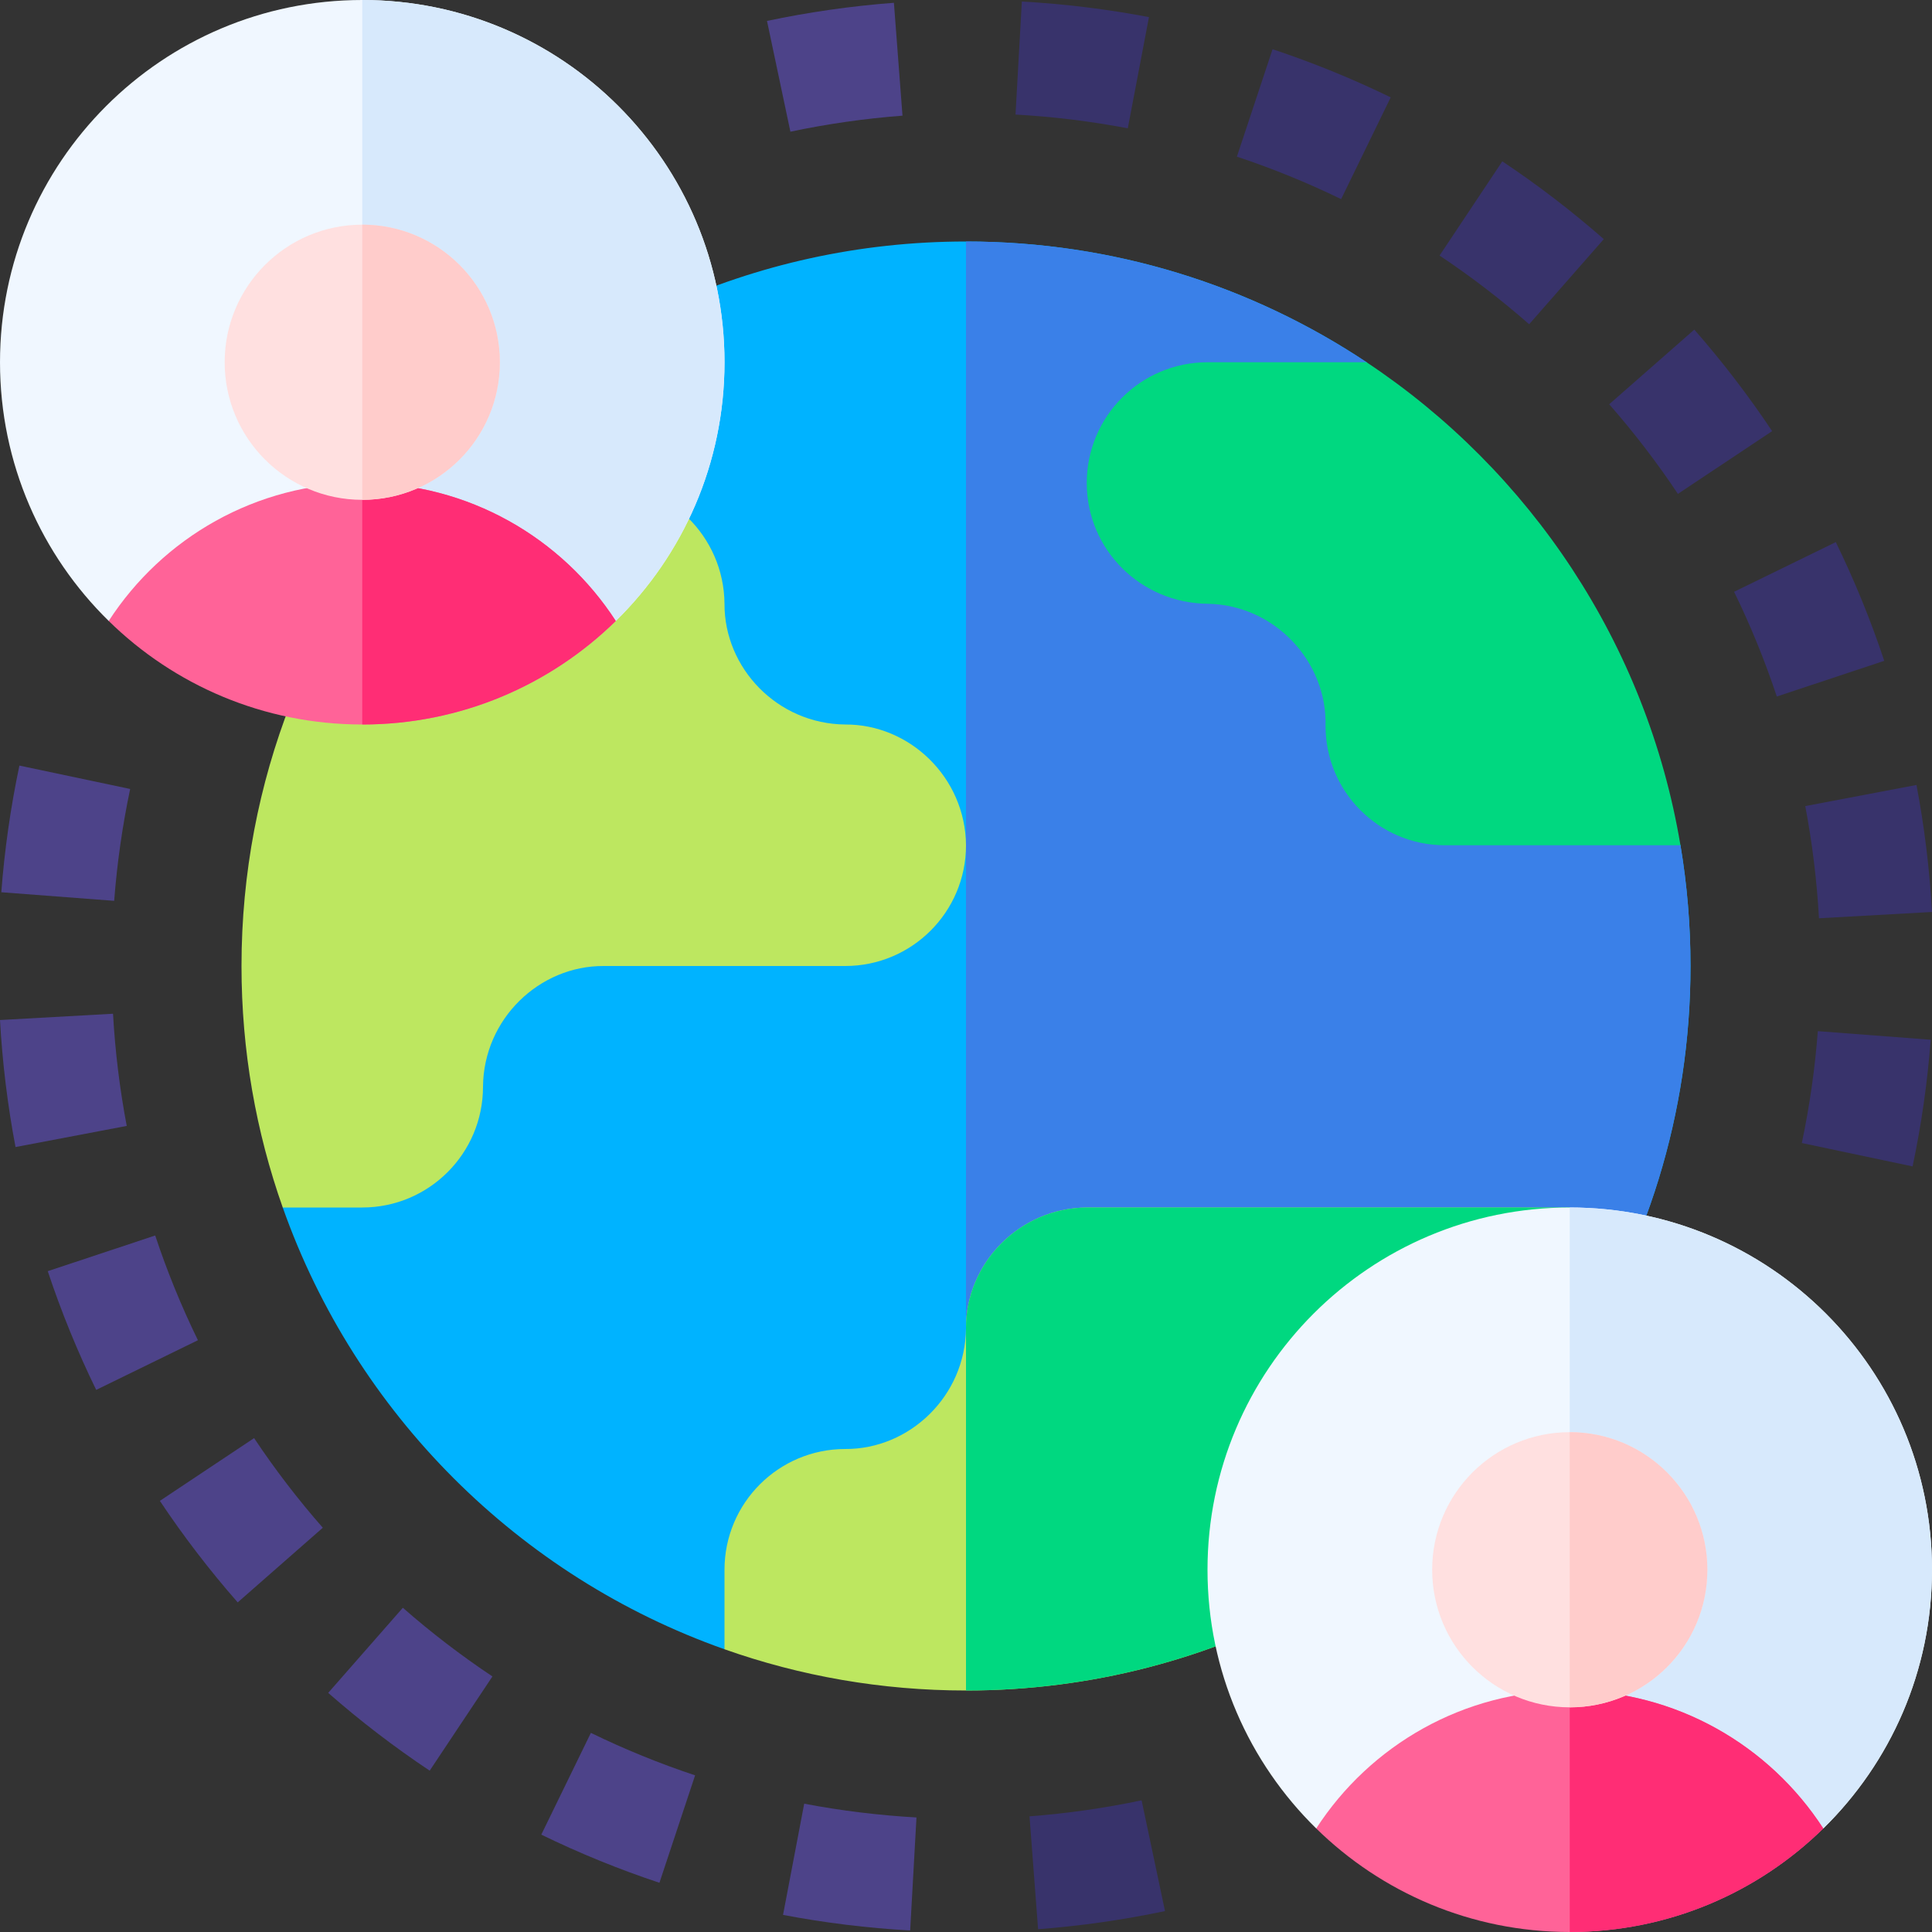 <svg id="Capa_1" enable-background="new 0 0 512 512" height="512" viewBox="0 0 512 512" width="512" xmlns="http://www.w3.org/2000/svg"><rect x="0" y="0" width="512" height="512" fill="#333333" stroke="none"/><g><path d="m298.876 34.004c-9.79-1.863-19.8-3.091-29.754-3.647l1.676-29.953c11.27.631 22.604 2.02 33.688 4.13z" fill="#38336b"/><path d="m209.463 34.898-6.2-29.352c11.045-2.333 22.36-3.95 33.632-4.808l2.273 29.914c-9.956.758-19.95 2.187-29.705 4.246z" fill="#4d4389"/><g fill="#38336b"><path d="m506.857 309.113-29.354-6.199c2.056-9.732 3.481-19.707 4.238-29.646l29.914 2.277c-.856 11.253-2.47 22.547-4.798 33.568z"/><path d="m482.047 243.35c-.555-9.952-1.777-19.955-3.634-29.73l29.473-5.598c2.103 11.068 3.486 22.393 4.114 33.66z"/><path d="m470.873 184.582c-3.145-9.469-6.955-18.808-11.324-27.756l26.959-13.162c4.953 10.145 9.271 20.729 12.836 31.461z"/><path d="m444.663 130.887c-5.502-8.261-11.629-16.253-18.209-23.753l22.551-19.785c7.452 8.494 14.392 17.547 20.627 26.907z"/><path d="m405.242 85.925c-7.5-6.578-15.488-12.701-23.744-18.199l16.629-24.969c9.354 6.229 18.403 13.165 26.896 20.613z"/><path d="m355.413 52.771c-8.907-4.341-18.201-8.127-27.622-11.254l9.451-28.473c10.679 3.545 21.214 7.837 31.312 12.758z"/></g><path d="m448 256c0 39.25-11.78 75.76-32 106.16l-160 53.51-64 21.4c-54.56-19.28-97.79-62.51-117.07-117.07l37.97-192c35.15-39.28 86.24-64 143.1-64 39.25 0 75.76 11.78 106.16 32l83.18 128c1.75 10.41 2.66 21.1 2.66 32z" fill="#00b3ff"/><path d="m448 256c0 39.25-11.78 75.76-32 106.16l-160 53.51v-351.67c39.25 0 75.76 11.78 106.16 32l83.18 128c1.75 10.41 2.66 21.1 2.66 32z" fill="#3a80e8"/><path d="m256 224c0 17.67-14.33 32-32 32h-64c-17.06-.082-31.847 14.017-32 32 0 17.67-14.33 32-32 32h-21.07c-7.08-20.01-10.93-41.56-10.93-64 0-49.18 18.49-94.04 48.9-128h47.1c17.06-.082 31.847 14.017 32 32-.082 17.06 14.017 31.847 32 32 17.06-.082 31.847 14.017 32 32z" fill="#bde760"/><path d="m416 320v42.16c-34.39 51.74-93.21 85.84-160 85.84-22.44 0-43.99-3.85-64-10.93v-21.07c0-17.67 14.33-32 32-32 17.06.08 31.85-14.02 32-32v-.14c0-17 14.07-31.71 32-31.86z" fill="#bde760"/><path d="m416 320v42.16c-34.39 51.74-93.21 85.84-160 85.84v-96.14c0-17 14.07-31.71 32-31.86z" fill="#00d880"/><path d="m445.34 224h-62.42c-17.474 0-31.64-14.166-31.64-31.64.466-16.948-13.416-32.081-31.304-32.358-17.663-.184-31.976-14.337-31.976-32.002 0-17.673 14.327-32 32-32h42.16c43.3 28.78 74.24 74.66 83.18 128z" fill="#00d880"/><path d="m192 96c0 26.86-11.03 51.14-28.81 68.56h-134.38c-17.78-17.42-28.81-41.7-28.81-68.56 0-53.02 42.98-96 96-96s96 42.98 96 96z" fill="#f0f7ff"/><path d="m192 96c0 26.86-11.03 51.14-28.81 68.56h-67.19v-164.56c53.02 0 96 42.98 96 96z" fill="#d7e9fc"/><path d="m163.19 164.56c-17.31 16.98-41.03 27.44-67.19 27.44s-49.88-10.46-67.19-27.44c14.25-22 39.02-36.56 67.19-36.56s52.94 14.56 67.19 36.56z" fill="#ff6398"/><path d="m163.19 164.56c-17.31 16.98-41.03 27.44-67.19 27.44v-64c28.17 0 52.94 14.56 67.19 36.56z" fill="#ff2d75"/><circle cx="96" cy="96" fill="#ffe0e0" r="36.46"/><path d="m132.46 96c0 20.14-16.32 36.46-36.46 36.46v-72.92c20.14 0 36.46 16.32 36.46 36.46z" fill="#ffcccb"/><path d="m512 416c0 26.86-11.03 51.14-28.81 68.56h-134.38c-17.78-17.42-28.81-41.7-28.81-68.56 0-53.02 42.98-96 96-96s96 42.98 96 96z" fill="#f0f7ff"/><path d="m512 416c0 26.86-11.03 51.14-28.81 68.56h-67.19v-164.56c53.02 0 96 42.98 96 96z" fill="#d7e9fc"/><path d="m483.19 484.56c-17.31 16.98-41.03 27.44-67.19 27.44s-49.88-10.46-67.19-27.44c14.25-22 39.02-36.56 67.19-36.56s52.94 14.56 67.19 36.56z" fill="#ff6398"/><path d="m483.19 484.56c-17.31 16.98-41.03 27.44-67.19 27.44v-64c28.17 0 52.94 14.56 67.19 36.56z" fill="#ff2d75"/><circle cx="416" cy="416" fill="#ffe0e0" r="36.46"/><path d="m452.46 416c0 20.14-16.32 36.46-36.46 36.46v-72.92c20.14 0 36.46 16.32 36.46 36.46z" fill="#ffcccb"/><path d="m241.202 511.597c-11.27-.631-22.604-2.02-33.688-4.13l5.609-29.471c9.79 1.863 19.801 3.091 29.754 3.647z" fill="#4d4389"/><path d="m275.105 511.261-2.273-29.914c9.956-.757 19.95-2.186 29.705-4.245l6.199 29.352c-11.045 2.332-22.359 3.949-33.631 4.807z" fill="#38336b"/><path d="m30.258 238.732-29.913-2.277c.856-11.247 2.47-22.541 4.798-33.567l29.353 6.197c-2.056 9.737-3.482 19.713-4.238 29.647z" fill="#4d4389"/><path d="m4.113 303.979c-2.102-11.07-3.486-22.395-4.113-33.661l29.953-1.668c.555 9.951 1.777 19.954 3.634 29.73z" fill="#4d4389"/><path d="m25.493 368.336c-4.954-10.146-9.272-20.73-12.836-31.462l28.471-9.455c3.144 9.468 6.954 18.806 11.323 27.755z" fill="#4d4389"/><path d="m62.994 424.65c-7.45-8.493-14.389-17.545-20.625-26.905l24.967-16.633c5.504 8.262 11.631 16.254 18.211 23.755z" fill="#4d4389"/><path d="m113.872 469.243c-9.358-6.233-18.407-13.169-26.895-20.613l19.781-22.555c7.496 6.575 15.485 12.698 23.745 18.199z" fill="#4d4389"/><path d="m174.758 498.955c-10.677-3.544-21.212-7.836-31.312-12.758l13.142-26.969c8.909 4.341 18.202 8.128 27.621 11.254z" fill="#4d4389"/></g></svg>